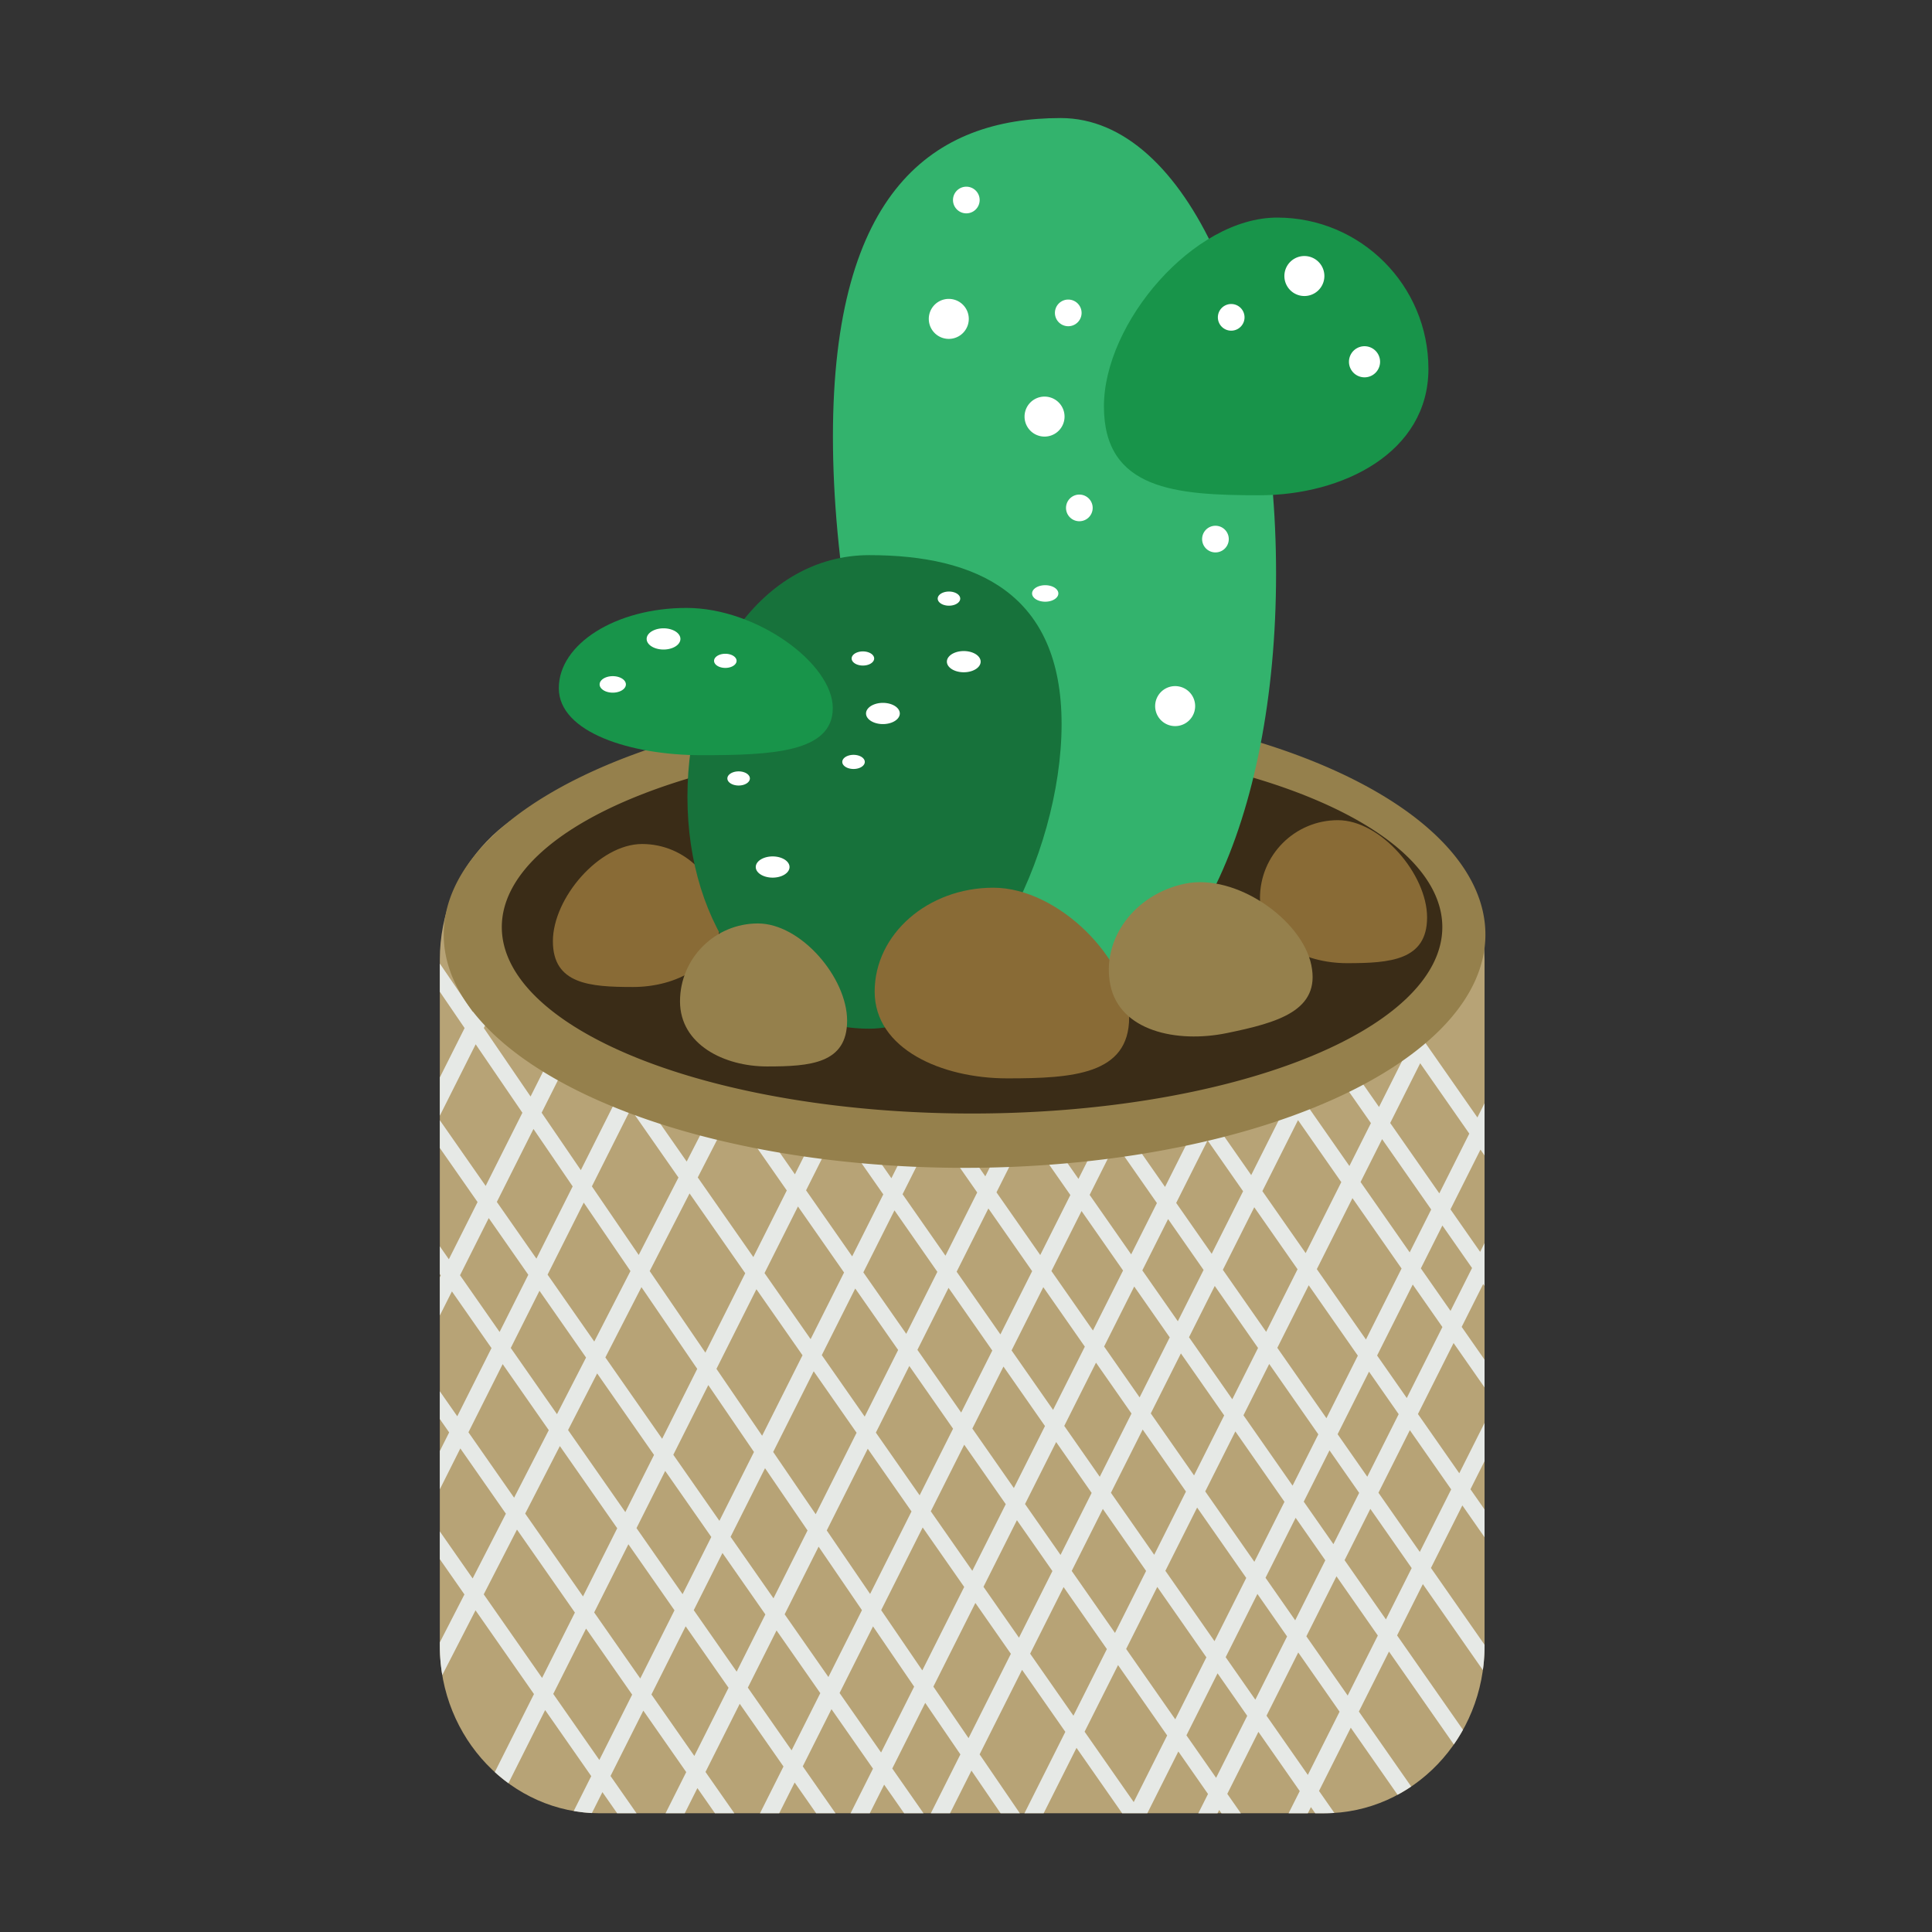 <?xml version="1.0" standalone="no"?><!DOCTYPE svg PUBLIC "-//W3C//DTD SVG 1.1//EN" "http://www.w3.org/Graphics/SVG/1.1/DTD/svg11.dtd"><svg t="1582352736056" class="icon" viewBox="0 0 1024 1024" version="1.1" xmlns="http://www.w3.org/2000/svg" p-id="2129" xmlns:xlink="http://www.w3.org/1999/xlink" width="24" height="24"><rect x="0" y="0" width="1024" height="1024" fill="#333333" stroke="none"/><defs><style type="text/css"></style></defs><path d="M786.843 872.363c0 48.99-37.994 88.705-84.863 88.705H317.974c-46.869 0-84.863-39.714-84.863-88.705V508.674c0-48.99 37.994-88.705 84.863-88.705H701.98c46.869 0 84.863 39.714 84.863 88.705v363.689z" fill="#B7A376" p-id="2130"></path><path d="M786.843 814.76v-14.715l-7.47-10.704 7.47-14.881v-20.283l-13.393 26.678-21.908-31.39 18.885-37.619 16.415 23.52V720.65l-12.118-17.364 11.407-22.723 0.711 1.019v-22.718l-2.337 4.655-15.723-22.529 15.894-31.661 2.166 3.103v-27.7l-3.791 7.552-120.262-172.315h-10.27l95.042 136.179-1.186-0.237-15.467 30.81-104.837-150.213-6.906 4.819 79.492 113.899-1.418-0.284-10.897 21.706-82.378-118.034-6.906 4.819 36.834 52.777-7.044-1.41-16.35 32.569-23.192-33.23 5.092-10.142-9.252-1.852-1.762 3.509-10.054-14.404-6.906 4.819 12.664 18.145-16.642 33.15-18.591-26.638-6.906 4.819 21.201 30.378-13.651 27.192-22.736-32.577 46.462-92.55-9.252-1.852-63.392 126.273-24.431-35.005 63.974-127.434H522.94l-80.836 161.023-9.733-13.946-6.906 4.82 12.343 17.685-16.495 32.858-29.17-41.797 82.474-160.643h-10.204l-78.149 152.219-6.528-9.353-6.906 4.82 9.081 13.012-17.956 34.975-25.378-36.363 79.976-159.31h-10.182l-75.716 150.824-5.554-7.958-6.906 4.82 8.164 11.697-20.509 40.852-20.777-30.438 85.241-169.797h-10.182l-80.926 161.202-24.768-36.284 62.711-124.918h-1.172c-3.137 0-6.231 0.191-9.28 0.538l-58.126 115.785-17.457-25.574v14.938L246.25 544.9l-13.136 26.166v20.283l19.003-37.853 24.767 36.284-19.469 38.783-24.301-34.819v14.715l20.004 28.663-15.218 30.307-4.789-6.862v14.715l0.492 0.706-0.492 0.981v20.283l6.415-12.778 20.972 30.049-18.138 36.129-9.249-13.252v14.715l4.952 7.096-4.952 9.865v20.283l10.875-21.662 24.142 34.592-17.617 34.314-17.4-24.931v14.715l13.047 18.695-13.047 25.413v1.869c0 5.275 0.466 10.433 1.31 15.455l17.616-34.313 30.978 44.386-20.758 41.349a85.747 85.747 0 0 0 7.221 5.899l19.46-38.763 24.431 35.005-9.279 18.484c3.158 0.544 6.37 0.921 9.635 1.089l5.566-11.088 7.817 11.2h10.27l-13.79-19.759 17.39-34.64 22.736 32.577-10.955 21.821h10.182l6.695-13.336 9.307 13.336h10.27l-15.281-21.895 18.138-36.129 23.191 33.23-12.447 24.794h10.182l8.187-16.309 11.382 16.309h10.27L425.481 936.2l15.215-30.308 22.003 31.526-11.872 23.649h10.182l7.612-15.164 10.583 15.164h10.27l-16.556-23.723 17.467-34.792 18.641 27.308-15.666 31.207h10.182l11.351-22.612 15.435 22.612h10.197l-21.311-31.22 22.492-44.802 22.939 32.867-21.665 43.155h10.182l17.404-34.669 24.196 34.669h13.337l16.442-32.751 15.724 22.529-5.132 10.223h10.182l0.872-1.737 1.212 1.737h10.27l-7.186-10.296 16.495-32.858 21.908 31.39-5.905 11.763h10.182l1.645-3.277 2.287 3.277h4.885c1.767 0 3.516-0.075 5.256-0.186l-8.131-11.65 16.826-33.516 24.811 35.55a83.953 83.953 0 0 0 7.222-4.367l-27.737-39.742 15.963-31.798 34.364 49.239a89.442 89.442 0 0 0 4.846-7.771L740.486 866.8l13.651-27.192 31.811 45.58c0.581-4.189 0.895-8.468 0.895-12.825v-0.608l-28.409-40.705 16.642-33.15 11.767 16.86z m-41.223-73.781l-15.724-22.529 18.885-37.619 15.723 22.529-18.884 37.619z m-448.885 25.465l30.401 43.56-18.138 36.129-30.638-43.899 18.375-35.79z m-1.527-16.902l-24.491-35.092 15.215-30.308 24.69 35.377-15.414 30.023z m5.88 8.424l15.414-30.023 30.146 43.194-15.215 30.308-30.345-43.479z m19.767-38.502l19.124-37.25 29.566 43.313-18.6 37.051-30.09-43.114z m31.715 60.159l24.431 35.005-15.215 30.308-24.431-35.005 15.215-30.308z m4.297-8.559l18.545-36.941 24.204 35.458-18.318 36.489-24.431-35.006z m22.866-45.549l21.183-42.196 24.431 35.005-21.41 42.648-24.204-35.457z m25.75 52.661l22.525 32.998-18.052 35.958-22.736-32.577 18.263-36.379z m4.321-8.608l21.465-42.758 22.736 32.577-21.676 43.179-22.525-32.998z m309.874-51.045l-16.642 33.15-26.031-37.298 16.642-33.15 26.031 37.298z m-21.735-45.857l18.885-37.619 26.031 37.298-18.885 37.619-26.031-37.298z m-112.744 41.018l15.963-31.798 18.816 26.96-15.963 31.798-18.816-26.96z m14.519 35.519l-16.826 33.516-18.816-26.96 16.826-33.516 18.816 26.96z m26.182-31.871l22.939 32.867-15.963 31.798-22.939-32.867 15.963-31.798z m4.296-8.559l13.651-27.192 22.938 32.867-13.651 27.192-22.938-32.867z m42.512 14.161l26.031 37.298-13.651 27.192-26.031-37.298 13.651-27.192z m-1.626-17.044l-22.938-32.867 16.642-33.15 22.939 32.867-16.643 33.15z m-28.861-41.353l-18.815-26.96 16.642-33.15 18.816 26.96-16.643 33.15z m-4.296 8.559l-13.651 27.192-18.816-26.96 13.651-27.192 18.816 26.96z m-38.389-8.254l-22.003-31.526 13.651-27.192 22.003 31.526-13.651 27.192z m-4.296 8.559l-15.963 31.798-22.003-31.526 15.963-31.798 22.003 31.526z m-20.26 40.356l-16.826 33.516-22.003-31.526 16.825-33.516 22.004 31.526z m-44.751-6.496l-23.191-33.23 16.825-33.516 23.192 33.23-16.826 33.516z m-4.296 8.559l-16.495 32.858-23.192-33.23 16.495-32.858 23.192 33.23z m-45.609-8.857l-22.736-32.577 16.495-32.858 22.736 32.577-16.495 32.858z m-4.297 8.558l-17.725 35.307-22.736-32.577 17.725-35.307 22.736 32.577z m-16.099 52.352l23.191 33.23-21.947 43.718-22.976-33.659 21.732-43.289z m4.297-8.559l17.725-35.307 23.192 33.23-17.725 35.307-23.192-33.23z m46.838 6.409l22.003 31.526-17.725 35.307-22.003-31.526 17.725-35.307z m4.297-8.559l16.495-32.858 22.003 31.526-16.495 32.858-22.003-31.526z m44.42 7.154l18.815 26.96-16.495 32.858-18.816-26.96 16.496-32.858z m24.738 35.445l22.939 32.867-16.495 32.858-22.939-32.867 16.495-32.858z m4.297-8.559l16.826-33.516 22.939 32.867-16.826 33.516-22.939-32.867z m45.686 7.837l26.031 37.298-16.826 33.516-26.031-37.298 16.826-33.516z m4.297-8.558l15.963-31.798 26.031 37.298-15.963 31.798-26.031-37.298z m47.916 13.985l15.723 22.529-15.963 31.798-15.723-22.529 15.963-31.798z m4.297-8.558l13.651-27.192 15.723 22.529-13.651 27.192-15.723-22.529z m17.947-35.751l16.642-33.15 15.723 22.529-16.642 33.15-15.723-22.529z m71.251-88.081l-11.407 22.723-15.723-22.529 11.407-22.723 15.723 22.529z m-27.485-108.532l26.031 37.298-15.894 31.661-26.031-37.298 15.894-31.661z m-20.191 40.219l26.031 37.298-11.407 22.723-26.031-37.298 11.407-22.723z m-28.861-41.353l22.939 32.867-11.407 22.723-22.938-32.867 11.406-22.723z m-15.704 31.282l22.938 32.867-18.885 37.619-22.939-32.867 18.886-37.619z m-5.923-8.485l-18.885 37.619-18.816-26.96 18.885-37.619 18.816 26.96z m-46.74-66.972l25.887 37.092-6.069-1.215-16.701 33.268-22.003-31.526 18.886-37.619z m-23.182 46.178l22.003 31.526-16.642 33.15-22.003-31.526 16.642-33.15zM583.009 522.7l23.192 33.23-16.642 33.15-23.191-33.23 16.641-33.15z m-20.939 41.709l23.192 33.23-13.651 27.192-23.191-33.23 13.65-27.192z m-17.947 35.75l23.191 33.23-15.963 31.798-23.191-33.23 15.963-31.798z m-28.658-41.063l22.736 32.577-15.963 31.798-22.736-32.577 15.963-31.798z m-20.26 40.357l22.736 32.577-16.826 33.516-22.736-32.577 16.826-33.516z m-30.353-43.491l24.431 35.005-16.826 33.516-24.431-35.005 16.826-33.516z m-21.122 42.074l24.431 35.005-16.496 32.859-24.431-35.005 16.496-32.859z m-20.792 41.417l24.431 35.005-17.725 35.307-24.431-35.005 17.725-35.307z m-35.149-50.363l29.226 41.877-17.725 35.307-29.458-42.209 17.957-34.975z m-22.309 43.454l29.514 42.289-21.128 42.086-29.51-43.231 21.124-41.144z m-31.202-44.707L359.6 624.12l-21.068 41.036-24.817-36.357 20.563-40.962z m-24.885 49.57l24.761 36.275-19.18 37.358-24.746-35.458 19.165-38.175z m-26.644-39.033l20.777 30.438-19.22 38.285-20.972-30.049 19.415-38.674z m-38.926 77.54l15.215-30.308 20.972 30.049-15.215 30.308-20.972-30.049z m4.46 83.224l18.138-36.129 24.435 35.012-18.375 35.79-24.198-34.673z m39.029 130.194l-30.921-44.305 17.617-34.314 30.694 43.98-17.39 34.639z m30.353 43.491l-24.431-35.005 17.39-34.64 24.431 35.006-17.39 34.639z m21.687-43.198l-24.431-35.005 18.138-36.129 24.431 35.005-18.138 36.129z m28.658 41.063l-22.736-32.577 18.138-36.13 22.736 32.577-18.138 36.13z m22.434-44.689l-22.736-32.577 15.215-30.308 22.736 32.577-15.215 30.308z m29.114 41.716l-23.191-33.23 15.215-30.308 23.191 33.23-15.215 30.308z m19.512-38.867l-23.191-33.23 17.996-35.849 22.976 33.659-17.781 35.42z m27.925 40.011l-22.003-31.526 17.726-35.31 21.798 31.934-17.521 34.902z m21.843-43.51l-21.798-31.934 22.002-43.827 22.003 31.526-22.207 44.235z m24.508 35.904l-18.641-27.308 22.262-44.344 18.816 26.96-22.437 44.692z m26.733-53.252l-18.816-26.96 17.725-35.307 18.816 26.96-17.725 35.307z m28.861 41.353l-22.939-32.867 17.725-35.307 22.939 32.867-17.725 35.307z m31.953 45.784l-26.031-37.298 17.725-35.307 26.031 37.298-17.725 35.307z m22.021-43.866l-26.031-37.298 16.495-32.858 26.031 37.298-16.495 32.858z m21.646 31.014l-15.724-22.529 16.495-32.858 15.723 22.529-16.494 32.858z m20.792-41.416l-15.724-22.529 16.826-33.516 15.724 22.529-16.826 33.516z m27.83 39.876l-21.908-31.39L688.1 875.84l21.908 31.39-16.826 33.516z m21.122-42.075l-21.908-31.39 15.963-31.798 21.908 31.39-15.963 31.798z m20.26-40.356l-21.908-31.39 13.651-27.192 21.908 31.39-13.651 27.192z m17.948-35.751l-21.908-31.39 16.642-33.15 21.908 31.39-16.642 33.15zM249.572 456.186a89.92 89.92 0 0 0-11.807 23.518l11.807-23.518z" fill="#E6E9E6" p-id="2131"></path><path d="M235.18 495.352a276.06 123.631 0 1 0 552.12 0 276.06 123.631 0 1 0-552.12 0Z" fill="#95804C" p-id="2132"></path><path d="M265.964 491.38a249.248 98.806 0 1 0 498.496 0 249.248 98.806 0 1 0-498.496 0Z" fill="#3A2C17" p-id="2133"></path><path d="M488.993 452.842c0 22.805-23.314 34.498-46.118 34.498-22.804 0-42.451-1.453-42.451-24.258s24.474-51.531 47.278-51.531 41.291 18.486 41.291 41.291z" fill="#95804C" p-id="2134"></path><path d="M381.615 488.634c0 22.804-23.314 34.498-46.118 34.498-22.805 0-42.451-1.453-42.451-24.258 0-22.804 24.474-51.531 47.278-51.531 22.805 0 41.291 18.487 41.291 41.291zM630.058 433.893c0 22.805-23.314 34.498-46.118 34.498s-42.451-1.453-42.451-24.258 24.474-51.531 47.279-51.531 41.29 18.486 41.29 41.291zM667.815 476.002c0 22.805 23.314 34.498 46.118 34.498s42.451-1.453 42.451-24.258-24.474-51.531-47.279-51.531c-22.804 0-41.29 18.486-41.29 41.291z" fill="#896B36" p-id="2135"></path><path d="M676.345 304.025c0 130.684-46.946 231.79-114.146 231.79s-120.73-173.688-120.73-304.372 53.53-168.875 120.73-168.875 114.146 110.774 114.146 241.457z" fill="#33B36D" p-id="2136"></path><path d="M757.098 195.506c0 44.284-45.273 66.992-89.557 66.992s-82.436-2.822-82.436-47.106 47.526-100.069 91.81-100.069c44.284-0.001 80.183 35.898 80.183 80.183z" fill="#18944A" p-id="2137"></path><path d="M512.173 106.017m-7.066 0a7.066 7.066 0 1 0 14.132 0 7.066 7.066 0 1 0-14.132 0Z" fill="#FFFFFF" p-id="2138"></path><path d="M566.196 165.842m-7.066 0a7.066 7.066 0 1 0 14.132 0 7.066 7.066 0 1 0-14.132 0Z" fill="#FFFFFF" p-id="2139"></path><path d="M502.878 169.019m-10.599 0a10.599 10.599 0 1 0 21.198 0 10.599 10.599 0 1 0-21.198 0Z" fill="#FFFFFF" p-id="2140"></path><path d="M622.855 374.251m-10.599 0a10.599 10.599 0 1 0 21.198 0 10.599 10.599 0 1 0-21.198 0Z" fill="#FFFFFF" p-id="2141"></path><path d="M553.633 220.803m-10.599 0a10.599 10.599 0 1 0 21.198 0 10.599 10.599 0 1 0-21.198 0Z" fill="#FFFFFF" p-id="2142"></path><path d="M691.348 146.297m-10.599 0a10.599 10.599 0 1 0 21.198 0 10.599 10.599 0 1 0-21.198 0Z" fill="#FFFFFF" p-id="2143"></path><path d="M572.077 269.203m-7.066 0a7.066 7.066 0 1 0 14.132 0 7.066 7.066 0 1 0-14.132 0Z" fill="#FFFFFF" p-id="2144"></path><path d="M644.211 285.728m-7.066 0a7.066 7.066 0 1 0 14.132 0 7.066 7.066 0 1 0-14.132 0Z" fill="#FFFFFF" p-id="2145"></path><path d="M652.562 168.198m-7.066 0a7.066 7.066 0 1 0 14.132 0 7.066 7.066 0 1 0-14.132 0Z" fill="#FFFFFF" p-id="2146"></path><path d="M723.225 191.752m-8.244 0a8.244 8.244 0 1 0 16.488 0 8.244 8.244 0 1 0-16.488 0Z" fill="#FFFFFF" p-id="2147"></path><path d="M364.356 422.298c0 69.311 39.638 122.934 96.376 122.934s101.935-92.119 101.935-161.429-45.196-89.566-101.935-89.566-96.376 58.75-96.376 128.061z" fill="#17723B" p-id="2148"></path><path d="M296.174 364.742c0 23.487 38.225 35.53 75.615 35.53s69.603-1.497 69.603-24.984-40.127-53.073-77.517-53.073-67.701 19.041-67.701 42.527z" fill="#18944A" p-id="2149"></path><path d="M497.004 317.28a5.966 3.748 0 1 0 11.932 0 5.966 3.748 0 1 0-11.932 0Z" fill="#FFFFFF" p-id="2150"></path><path d="M451.391 349.01a5.966 3.748 0 1 0 11.932 0 5.966 3.748 0 1 0-11.932 0Z" fill="#FFFFFF" p-id="2151"></path><path d="M501.869 350.695a8.949 5.622 0 1 0 17.898 0 8.949 5.622 0 1 0-17.898 0Z" fill="#FFFFFF" p-id="2152"></path><path d="M400.569 459.543a8.949 5.622 0 1 0 17.898 0 8.949 5.622 0 1 0-17.898 0Z" fill="#FFFFFF" p-id="2153"></path><path d="M547.024 314.542a6.961 4.372 0 1 0 13.922 0 6.961 4.372 0 1 0-13.922 0Z" fill="#FFFFFF" p-id="2154"></path><path d="M459.015 378.159a8.949 5.622 0 1 0 17.898 0 8.949 5.622 0 1 0-17.898 0Z" fill="#FFFFFF" p-id="2155"></path><path d="M342.739 338.644a8.949 5.622 0 1 0 17.898 0 8.949 5.622 0 1 0-17.898 0Z" fill="#FFFFFF" p-id="2156"></path><path d="M446.426 403.829a5.966 3.748 0 1 0 11.932 0 5.966 3.748 0 1 0-11.932 0Z" fill="#FFFFFF" p-id="2157"></path><path d="M385.521 412.594a5.966 3.748 0 1 0 11.932 0 5.966 3.748 0 1 0-11.932 0Z" fill="#FFFFFF" p-id="2158"></path><path d="M378.47 350.259a5.966 3.748 0 1 0 11.932 0 5.966 3.748 0 1 0-11.932 0Z" fill="#FFFFFF" p-id="2159"></path><path d="M317.813 362.752a6.961 4.372 0 1 0 13.922 0 6.961 4.372 0 1 0-13.922 0Z" fill="#FFFFFF" p-id="2160"></path><path d="M463.587 525.559c0 30.407 35.506 45.998 70.237 45.998 34.731 0 64.652-1.938 64.652-32.345s-37.273-68.71-72.004-68.71c-34.731 0.001-62.885 24.651-62.885 55.057z" fill="#896B36" p-id="2161"></path><path d="M588.53 522.15c4.981 24.177 34.98 30.919 61.825 25.388 26.845-5.531 49.655-11.837 44.674-36.014-4.981-24.177-40.067-48.696-66.912-43.165-26.844 5.531-44.568 29.614-39.587 53.791zM360.42 530.743c0 22.805 23.314 34.498 46.118 34.498s42.451-1.453 42.451-24.258-24.474-51.531-47.279-51.531c-22.803 0-41.29 18.487-41.29 41.291z" fill="#95804C" p-id="2162"></path></svg>